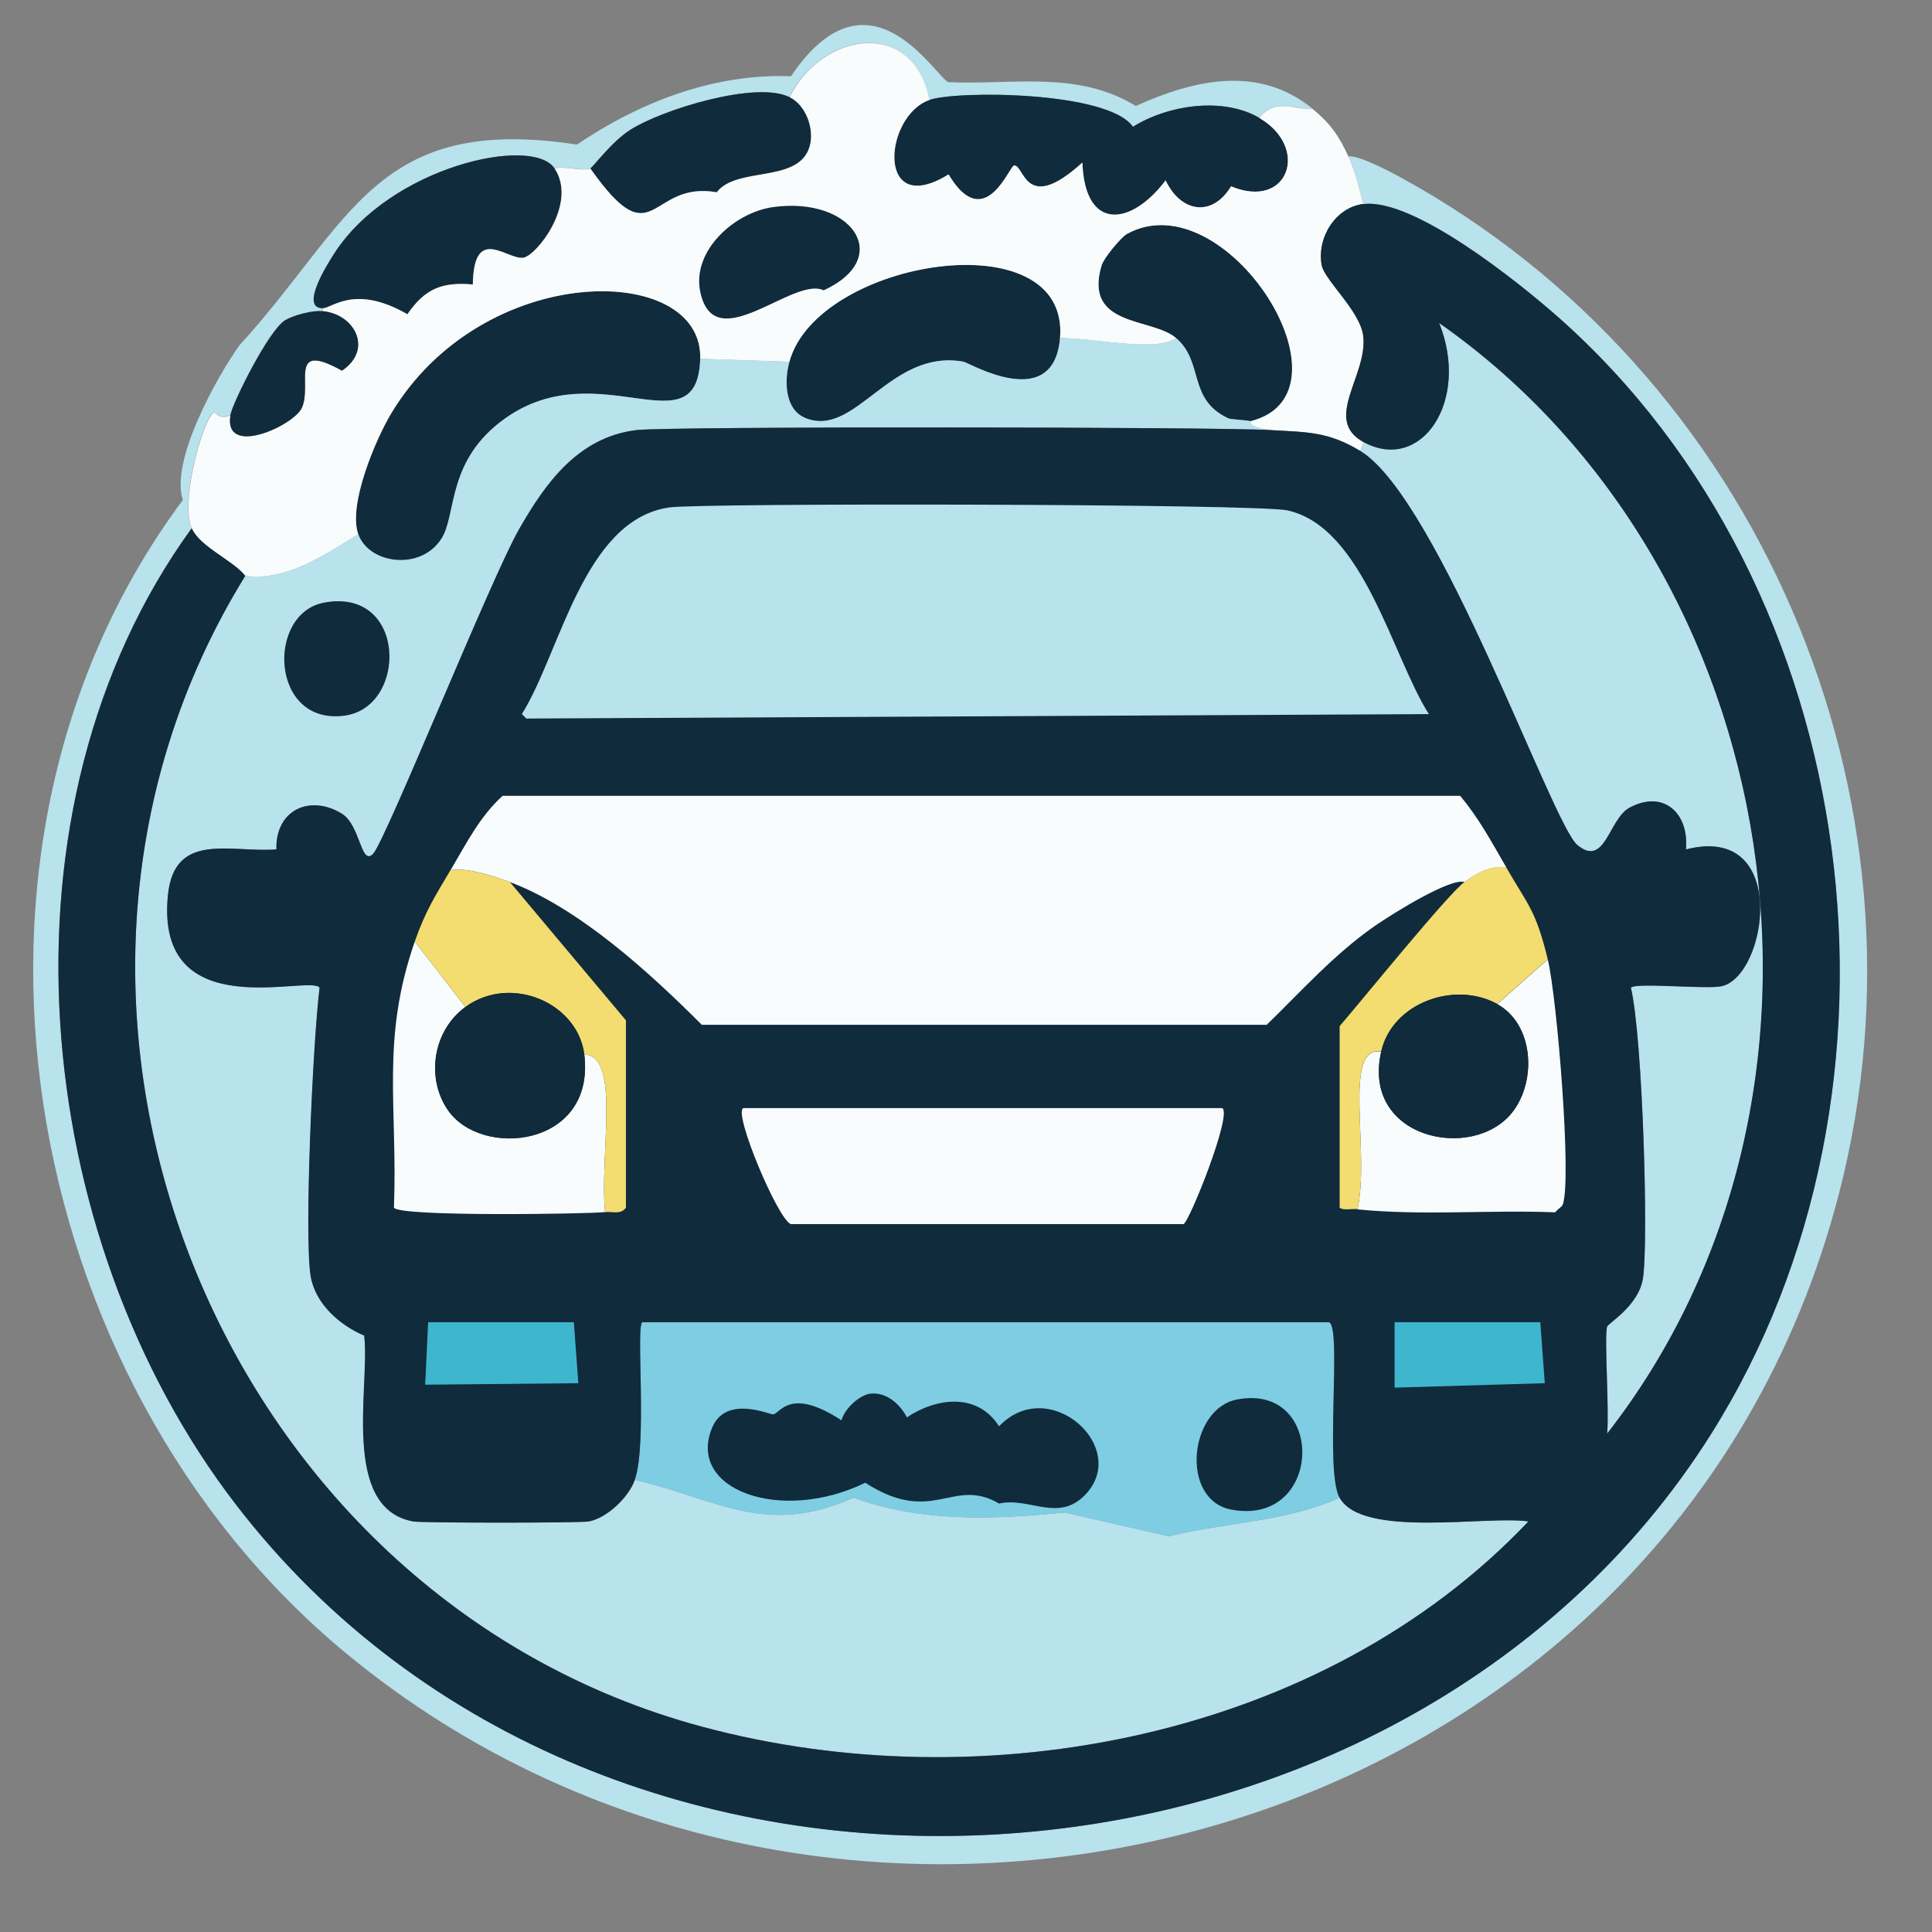 <?xml version="1.0" encoding="UTF-8"?>
<svg id="Layer_1" data-name="Layer 1" xmlns="http://www.w3.org/2000/svg" viewBox="0 0 256 256"><rect x="0" y="0" width="256" height="256" fill="#808080" stroke="none"/>
  <defs>
    <style>
      .cls-1 {
        fill: #f3dc70;
      }

      .cls-1, .cls-2, .cls-3, .cls-4, .cls-5, .cls-6 {
        stroke-width: 0px;
      }

      .cls-2 {
        fill: #f9fcfd;
      }

      .cls-3 {
        fill: #3eb6ce;
      }

      .cls-4 {
        fill: #102b3c;
      }

      .cls-5 {
        fill: #b8e2ec;
      }

      .cls-6 {
        fill: #7ecde2;
      }
    </style>
  </defs>
  <path class="cls-5" d="m173.95,14.44c-2.59.09-4.97-1.5-7.09,1.18-4.81-2.81-12.08-1.73-16.75,1.18-3.27-4.72-23.34-4.82-26.99-3.55-2.06-10.89-14.2-9.1-18.52-.39-4.44-2.2-16.92,1.68-21.08,4.33-2.56,1.64-4.97,5.01-5.32,5.12-1.28.41-3.37-.38-4.73,0-2.91-4.41-21.71-.28-29.16,11.23-1.02,1.58-4.57,7.26-1.58,7.29v.39c-1.35-.12-3.75.51-4.93,1.18-2.18,1.26-7.03,11.02-7.29,12.61-1.47.62-2.07-.44-2.17-.39-1.33.58-4.56,11.69-2.96,15.37C-1.54,107.12,3.86,163.81,31.32,199.43c49.04,63.64,154.32,55.86,195.43-9.46,28.78-45.72,20.47-111.94-20.29-147.96-5.22-4.61-19.18-15.83-25.81-14.97-.55-2.11-1.05-4.31-1.97-6.3,1.07-.3,5.31,1.89,6.9,2.76,47.43,25.93,71.61,82.22,58.12,134.56-22.48,87.2-131.67,115.88-198,60.88C2.21,182.87-10.17,112.45,24.23,66.25c-1.7-5.08,4.33-16.03,7.49-20.49,14.88-16.26,17.94-30.72,44.72-26.6,8.41-5.67,18.13-9.43,28.37-9.06,10.46-15.48,19.24.31,20.88.79,8.66.37,17.03-1.58,24.82,3.15,7.78-3.51,16.3-5.46,23.44.39Z"/>
  <path class="cls-5" d="m180.26,59.75l.39-1.18c7.68,4.22,14.2-5.45,10.05-15.76,46.45,32.53,57.2,102.43,22.26,147.17.3-3.08-.41-12.99,0-14.18.16-.47,4.11-2.73,4.73-6.3.78-4.53,0-31.95-1.58-38.61.59-.72,10,.25,12.02-.2,6.07-1.33,9.1-21.67-4.73-18.12.44-4.86-3.02-7.94-7.49-5.52-2.74,1.49-3.2,8-6.9,4.93-3.37-2.81-18.42-45.97-28.76-52.21Z"/>
  <g>
    <path class="cls-4" d="m92.79,47.54c-.38,12.24-13.43-.88-25.81,7.88-7.85,5.56-6.42,12.73-8.47,15.96-2.74,4.3-9.61,3.4-11.03-.59-1.38-3.87,2.26-12.49,4.33-15.96,12.17-20.37,41.37-20.14,40.98-7.29Z"/>
    <path class="cls-4" d="m166.86,15.62c6.75,3.94,3.86,12.23-3.74,9.06-2.45,4.08-6.6,3.55-8.67-.79-4.58,6.07-10.7,6.78-11.03-2.36-7.66,6.97-7.66.25-9.06.39-.61.06-3.91,9.18-8.67,1.18-9.68,5.99-8.59-7.74-2.56-9.85,3.65-1.28,23.72-1.18,26.99,3.55,4.67-2.91,11.93-3.99,16.75-1.18Z"/>
    <path class="cls-4" d="m140.46,44.78c-.83,10-11.99,3.3-12.81,3.15-9.7-1.74-14.26,10.11-20.88,7.49-2.84-1.12-2.85-4.98-2.17-7.49,3.69-13.58,37.18-18.98,35.86-3.15Z"/>
    <path class="cls-4" d="m73.48,22.32c3.08,4.68-2.42,11.55-4.14,11.82-2.13.34-6.59-4.5-6.7,3.55-4.09-.37-6.35.57-8.67,3.94-7.02-4.02-9.95-.78-11.23-.79-2.99-.03.55-5.71,1.58-7.29,7.45-11.51,26.25-15.64,29.16-11.23Z"/>
    <path class="cls-4" d="m165.68,55.81c-.54-.16-2.56-.21-2.96-.39-5.41-2.56-3.15-7.41-6.9-10.64-3.18-2.74-12.33-1.4-9.85-9.65.28-.92,2.54-3.69,3.35-4.14,13.09-7.21,31.11,21.17,16.35,24.82Z"/>
    <path class="cls-4" d="m104.61,12.86c2.12,1.05,3.17,3.97,2.76,6.11-1.06,5.5-9.69,2.94-12.41,6.5-9.07-1.59-8.19,8.99-16.75-3.15.35-.11,2.76-3.49,5.32-5.12,4.16-2.66,16.64-6.53,21.08-4.33Z"/>
    <g>
      <path class="cls-2" d="m123.13,13.26c-6.03,2.11-7.12,15.84,2.56,9.85,4.76,7.99,8.06-1.12,8.67-1.18,1.4-.14,1.4,6.58,9.06-.39.33,9.14,6.45,8.44,11.03,2.36,2.06,4.33,6.22,4.87,8.67.79,7.61,3.17,10.49-5.13,3.74-9.06,2.13-2.68,4.5-1.09,7.09-1.18,2.33,1.91,3.48,3.58,4.73,6.3.92,1.99,1.42,4.19,1.97,6.3-3.73.48-6.15,4.48-5.52,8.08.35,1.99,5.15,6.13,5.52,9.46.57,5.23-5.38,11.03,0,13.99l-.39,1.18c-4.3-2.59-7.07-2.48-11.82-2.76-3.49-.49-2.59-1.13-2.76-1.18,14.76-3.65-3.26-32.03-16.35-24.82-.81.45-3.07,3.21-3.35,4.14-2.48,8.25,6.67,6.91,9.85,9.65-2.63,1.93-10.54.04-15.37,0,1.32-15.83-32.16-10.43-35.86,3.15l-11.82-.39c.39-12.86-28.81-13.08-40.98,7.29-2.07,3.47-5.71,12.09-4.33,15.96-4.63,2.83-9.47,6.21-14.97,5.52-1.58-2.03-6.02-3.85-7.09-6.3-1.61-3.68,1.62-14.79,2.96-15.37.1-.04.7,1.02,2.17.39-.93,5.62,8.37,1.38,9.46-.99,1.43-3.11-1.87-8.91,5.32-4.93,4.17-2.8,1.7-7.49-2.56-7.88v-.39c1.28.01,4.21-3.23,11.23.79,2.32-3.37,4.58-4.31,8.67-3.94.11-8.05,4.57-3.21,6.7-3.55,1.71-.27,7.22-7.14,4.14-11.82,1.36-.38,3.45.41,4.73,0,8.56,12.14,7.68,1.56,16.75,3.15,2.72-3.57,11.35-1,12.41-6.5.41-2.14-.63-5.06-2.76-6.11,4.32-8.7,16.46-10.49,18.52.39Z"/>
      <path class="cls-4" d="m102.44,27.44c10.53-1.45,16.04,6.75,6.7,11.03-4.02-1.95-14.48,9.14-16.35.2-1.14-5.44,4.53-10.52,9.65-11.23Z"/>
    </g>
    <path class="cls-4" d="m42.75,41.23c4.26.39,6.73,5.08,2.56,7.88-7.19-3.98-3.89,1.81-5.32,4.93-1.09,2.37-10.38,6.6-9.46.99.26-1.59,5.11-11.35,7.29-12.61,1.17-.68,3.58-1.31,4.93-1.18Z"/>
  </g>
  <g>
    <path class="cls-5" d="m155.83,44.78c3.75,3.23,1.49,8.08,6.9,10.64.39.19,2.41.23,2.96.39.16.05-.73.69,2.76,1.18-7.34-.43-79.95-.51-84.12,0-7.67.95-12.01,6.96-15.56,13.2-3.7,6.51-17.67,41.26-19.31,42.95-1.63,1.68-1.67-3.79-4.14-5.32-4.18-2.58-8.81-.55-8.67,4.73-6.08.47-13.55-2.46-14.38,6.11-1.7,17.51,18.82,10.42,20.1,12.21-.92,7.49-2.05,33-1.18,38.22.6,3.64,3.82,6.5,7.09,7.88.82,6.61-3.18,22.86,6.5,24.63,1.14.21,22.1.21,23.25,0,2.39-.44,5.29-3.17,6.11-5.52,11.08,2.62,17.28,7.57,28.96,2.36,8.95,3.29,18.6,2.9,27.98,1.97q6.9,1.58,13.79,3.15c7.54-1.86,15.56-1.91,22.66-5.12,2.99,5.42,19.47,2.34,25.02,3.15-27.18,28.69-72.18,37.25-109.54,27.19C28.66,211.46-2.55,133.02,32.5,76.3c5.51.7,10.35-2.68,14.97-5.52,1.42,3.99,8.29,4.89,11.03.59,2.06-3.23.62-10.4,8.47-15.96,12.38-8.76,25.43,4.36,25.81-7.88l11.82.39c-.68,2.5-.67,6.36,2.17,7.49,6.63,2.62,11.18-9.22,20.88-7.49.81.15,11.97,6.85,12.81-3.15,4.82.04,12.74,1.93,15.37,0Z"/>
    <path class="cls-4" d="m42.94,79.85c10.97-2.05,11.11,13.8,2.76,14.97-9.9,1.39-10.45-13.54-2.76-14.97Z"/>
  </g>
  <g>
    <g>
      <path class="cls-6" d="m177.5,198.45c-7.1,3.21-15.12,3.26-22.66,5.12q-6.9-1.58-13.79-3.15c-9.38.93-19.02,1.32-27.98-1.97-11.68,5.2-17.88.26-28.96-2.36,1.68-4.79.13-20.28.99-20.88h91.02c1.71.76-.62,19.63,1.38,23.25Z"/>
      <path class="cls-4" d="m115.44,184.66c2.05-.17,3.81,1.38,4.73,3.15,3.91-2.62,9.34-3.32,12.21,1.18,6.62-6.93,17.42,2.8,11.43,9.06-3.58,3.74-7.43.27-11.43,1.18-6.14-3.61-8.74,3.03-17.73-2.76-11.13,5.44-23.72.95-20.29-7.29,1.82-4.38,7.62-1.73,8.08-1.77.93-.08,2.18-3.71,9.06.79.42-1.56,2.43-3.42,3.94-3.55Z"/>
      <path class="cls-4" d="m163.91,185.44c11.87-2.27,11.45,16.94-.79,14.58-6.79-1.31-5.56-13.36.79-14.58Z"/>
    </g>
    <g>
      <path class="cls-4" d="m180.65,27.05c6.63-.86,20.59,10.36,25.81,14.97,40.76,36.02,49.07,102.24,20.29,147.96-41.12,65.32-146.39,73.1-195.43,9.46C3.86,163.81-1.54,107.12,25.41,70c1.08,2.46,5.51,4.28,7.09,6.3-35.05,56.72-3.84,135.16,60.48,152.49,37.36,10.06,82.36,1.5,109.54-27.19-5.55-.81-22.03,2.27-25.02-3.15-2-3.61.33-22.49-1.38-23.25h-91.02c-.86.61.69,16.09-.99,20.88-.82,2.34-3.72,5.08-6.11,5.52-1.14.21-22.1.21-23.25,0-9.68-1.77-5.69-18.01-6.5-24.63-3.27-1.38-6.49-4.24-7.09-7.88-.87-5.22.27-30.73,1.18-38.22-1.28-1.79-21.8,5.3-20.1-12.21.83-8.56,8.3-5.64,14.38-6.11-.14-5.27,4.49-7.31,8.67-4.73,2.47,1.52,2.51,6.99,4.14,5.32,1.64-1.69,15.6-36.44,19.31-42.95,3.55-6.24,7.9-12.25,15.56-13.2,4.17-.51,76.78-.43,84.12,0,4.75.28,7.53.17,11.82,2.76,10.35,6.24,25.39,49.4,28.76,52.21,3.69,3.08,4.15-3.43,6.9-4.93,4.47-2.43,7.93.66,7.49,5.52,13.83-3.55,10.8,16.8,4.73,18.12-2.02.44-11.42-.52-12.02.2,1.57,6.66,2.36,34.09,1.58,38.61-.62,3.57-4.57,5.83-4.73,6.3-.41,1.19.3,11.1,0,14.18,34.93-44.73,24.19-114.64-22.26-147.17,4.15,10.31-2.37,19.98-10.05,15.76-5.38-2.96.57-8.75,0-13.99-.36-3.32-5.17-7.46-5.52-9.46-.63-3.59,1.79-7.6,5.52-8.08Z"/>
      <g>
        <path class="cls-2" d="m199.57,114.91c-2.24-.16-3.87.78-5.52,1.97-1.79-.62-9.47,4.13-12.02,5.91-5.24,3.67-9.63,8.57-14.18,13h-74.86c-6.9-6.91-16.22-15.44-25.41-18.91-2.09-.79-5.77-1.97-7.88-1.58,2.06-3.47,3.84-7.07,6.9-9.85h126.87c2.46,2.91,4.21,6.18,6.11,9.46Z"/>
        <path class="cls-5" d="m88.65,67.24c4.05-.61,77.96-.5,81.96.39,10.09,2.26,13.83,19.28,18.72,26.99l-119.59.59-.59-.59c5.12-8.18,8.14-25.69,19.5-27.38Z"/>
        <path class="cls-2" d="m98.5,146.83h63.44c1.42.66-4.34,15.08-5.12,15.37h-52.01c-1.67-.45-7.75-14.9-6.3-15.37Z"/>
        <g>
          <path class="cls-2" d="m61.66,133.43c-4.26,3.1-5.25,9.31-2.36,13.59,4.43,6.59,19.63,4.97,18.12-7.29,4.89.06,1.99,13.39,2.76,20.88-2.41.25-27.32.64-27.98-.59.51-13.46-1.76-22.25,2.76-35.26l6.7,8.67Z"/>
          <path class="cls-1" d="m67.57,116.88q7.68,9.16,15.37,18.32v24.82c-.68.97-1.77.49-2.76.59-.77-7.49,2.13-20.82-2.76-20.88-.84-6.82-9.71-10.7-15.76-6.3l-6.7-8.67c1.37-3.94,2.65-5.96,4.73-9.46,2.11-.39,5.79.79,7.88,1.58Z"/>
        </g>
        <g>
          <path class="cls-2" d="m179.87,160.23c1.71-7.52-2.05-21.73,3.15-20.88-2.64,11.58,12.13,14.62,17.34,8.08,3.27-4.11,2.94-11.66-1.97-14.38q3.35-2.96,6.7-5.91c1.21,4.95,3.22,29.29,1.97,32.51-.09.24-.74.64-.99.99-8.7-.35-17.52.47-26.2-.39Z"/>
          <path class="cls-1" d="m199.57,114.91c2.99,5.18,3.92,5.68,5.52,12.21q-3.35,2.96-6.7,5.91c-5.58-3.09-13.88-.21-15.37,6.3-5.2-.85-1.44,13.37-3.15,20.88-.61-.06-2.03.21-2.36-.2v-24.04c3.09-3.59,14.42-17.58,16.55-19.11,1.65-1.19,3.28-2.13,5.52-1.97Z"/>
        </g>
        <path class="cls-3" d="m184.79,175.2h19.31q.3,4.04.59,8.08-9.95.3-19.9.59v-8.67Z"/>
        <path class="cls-3" d="m56.73,175.2h19.31l.59,8.08q-10.15.1-20.29.2l.39-8.27Z"/>
        <path class="cls-4" d="m77.42,139.74c1.51,12.26-13.69,13.88-18.12,7.29-2.88-4.28-1.89-10.5,2.36-13.59,6.05-4.4,14.92-.52,15.76,6.3Z"/>
        <path class="cls-4" d="m198.38,133.04c4.91,2.72,5.24,10.28,1.97,14.38-5.21,6.55-19.98,3.5-17.34-8.08,1.48-6.51,9.79-9.39,15.37-6.3Z"/>
      </g>
    </g>
  </g>
</svg>